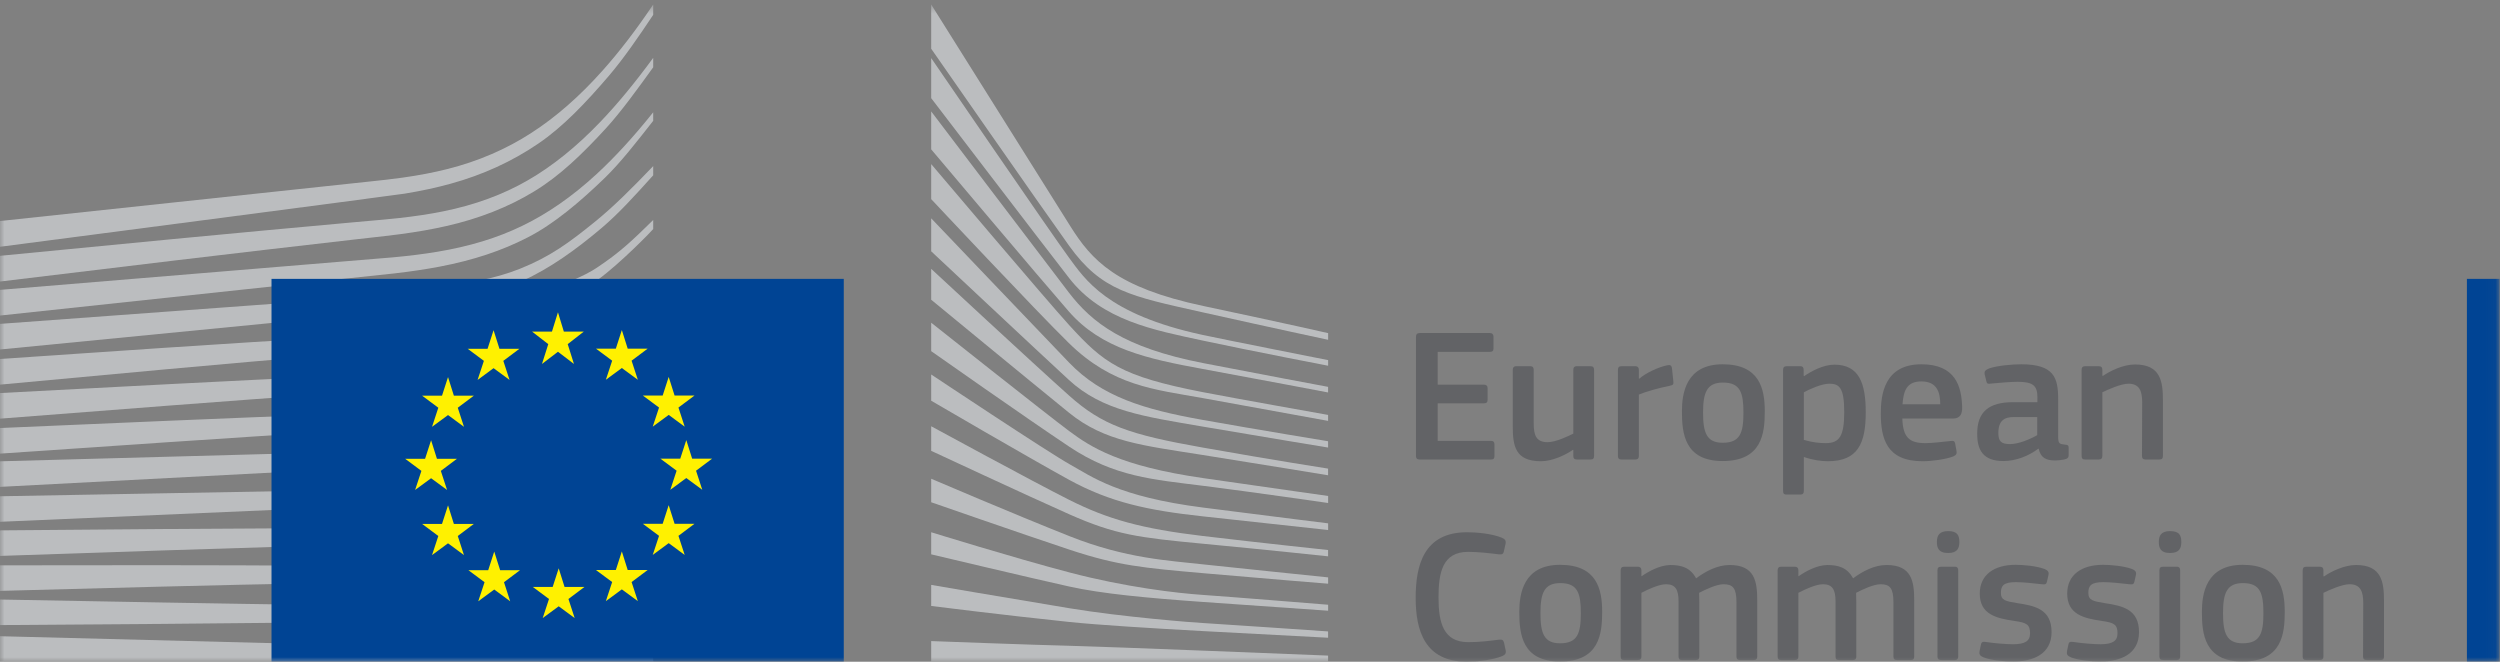 <?xml version="1.0" encoding="UTF-8"?>
<svg width="272px" height="72px" viewBox="0 0 272 72" version="1.1" xmlns="http://www.w3.org/2000/svg" xmlns:xlink="http://www.w3.org/1999/xlink">
    <rect x="0" y="0" width="272" height="72" fill="#808080" stroke="none"/>
    <!-- Generator: Sketch 51.2 (57519) - http://www.bohemiancoding.com/sketch -->
    <title>Logos/EC-logo-horizontal</title>
    <desc>Created with Sketch.</desc>
    <defs>
        <polyline id="path-1" points="0 0.489 271.955 0.489 271.955 72 0 72"></polyline>
        <polygon id="path-3" points="0 0.489 271.955 0.489 271.955 72 0 72"></polygon>
    </defs>
    <g id="Logos" stroke="none" stroke-width="1" fill="none" fill-rule="evenodd">
        <g transform="translate(-232, -396)" id="Logos/EC-logo-horizontal-large">
            <g transform="translate(232, 396)">
                <path d="M154.058,36.649 C154.058,36.38 154.183,36.234 154.472,36.234 L162.099,36.234 C162.348,36.234 162.493,36.38 162.493,36.628 L162.493,37.913 C162.493,38.162 162.389,38.286 162.078,38.286 L156.421,38.286 L156.421,41.851 L161.436,41.851 C161.706,41.851 161.85,41.975 161.85,42.224 L161.85,43.508 C161.85,43.757 161.747,43.882 161.436,43.882 L156.421,43.882 L156.421,47.964 L162.224,47.964 C162.472,47.964 162.596,48.089 162.596,48.358 L162.596,49.622 C162.596,49.891 162.493,49.996 162.203,49.996 L154.472,49.996 C154.183,49.996 154.058,49.871 154.058,49.622 L154.058,36.649 Z" id="Fill-1" fill="#626366" fill-rule="evenodd"></path>
                <path d="M173.043,49.995 L171.572,49.995 C171.261,49.995 171.178,49.85 171.178,49.602 L171.178,48.96 L171.136,48.939 C170.328,49.498 168.918,50.182 167.655,50.182 C164.857,50.182 164.588,48.524 164.588,46.348 L164.588,40.255 C164.588,40.006 164.691,39.841 164.981,39.841 L166.494,39.841 C166.763,39.841 166.868,39.985 166.868,40.255 L166.868,46.078 C166.868,47.322 167.116,48.11 168.38,48.11 C169.271,48.11 170.639,47.446 171.178,47.177 L171.178,40.255 C171.178,40.006 171.261,39.841 171.572,39.841 L173.043,39.841 C173.333,39.841 173.436,39.985 173.436,40.255 L173.436,49.602 C173.436,49.871 173.333,49.995 173.043,49.995" id="Fill-3" fill="#626366" fill-rule="evenodd"></path>
                <path d="M178.308,49.602 C178.308,49.851 178.205,49.996 177.914,49.996 L176.423,49.996 C176.133,49.996 176.029,49.871 176.029,49.602 L176.029,40.255 C176.029,39.985 176.133,39.841 176.423,39.841 L177.894,39.841 C178.205,39.841 178.308,40.006 178.308,40.255 L178.308,41.167 L178.35,41.208 C178.972,40.628 180.443,39.924 181.417,39.737 C181.686,39.675 181.873,39.737 181.914,40.09 L182.059,41.478 C182.081,41.768 182.101,41.892 181.665,41.975 C180.505,42.203 179.034,42.617 178.308,42.929 L178.308,49.602 Z" id="Fill-5" fill="#626366" fill-rule="evenodd"></path>
                <path d="M187.449,41.623 C185.688,41.623 185.294,42.742 185.294,44.897 C185.294,47.094 185.688,48.172 187.429,48.172 C189.314,48.172 189.687,47.115 189.687,44.897 C189.687,42.701 189.335,41.623 187.449,41.623 M187.429,50.161 C183.262,50.161 182.994,47.115 182.994,44.752 C182.994,42.804 183.428,39.634 187.429,39.634 C191.449,39.634 192.008,42.307 192.008,44.752 C192.008,47.115 191.718,50.161 187.429,50.161" id="Fill-7" fill="#626366" fill-rule="evenodd"></path>
                <path d="M199.035,41.747 C198.185,41.747 196.88,42.348 196.258,42.68 L196.258,47.861 C197.191,48.13 197.936,48.213 198.641,48.213 C200.133,48.213 200.652,47.446 200.652,44.835 C200.652,42.203 200.133,41.747 199.035,41.747 M198.869,50.182 C198.185,50.182 197.232,50.058 196.279,49.726 L196.258,49.747 L196.258,53.394 C196.258,53.622 196.196,53.809 195.865,53.809 L194.393,53.809 C194.061,53.809 193.999,53.664 193.999,53.394 L193.999,40.255 C193.999,39.985 194.103,39.841 194.393,39.841 L195.865,39.841 C196.154,39.841 196.237,40.006 196.237,40.255 L196.237,40.876 L196.299,40.918 C197.046,40.4 198.372,39.675 199.574,39.675 C202.289,39.675 202.993,41.726 202.993,44.856 C202.993,48.234 202.143,50.182 198.869,50.182" id="Fill-9" fill="#626366" fill-rule="evenodd"></path>
                <path d="M206.995,43.985 L211.098,43.985 C211.098,42.721 210.766,41.498 209.047,41.498 C207.513,41.498 207.098,42.431 206.995,43.985 L206.995,43.985 Z M206.974,45.54 C207.036,47.633 207.782,48.213 209.481,48.213 C210.228,48.213 211.388,48.068 212.176,47.985 C212.549,47.944 212.673,47.944 212.735,48.338 L212.86,49.021 C212.922,49.332 212.881,49.498 212.507,49.664 C211.699,49.975 210.186,50.182 209.17,50.182 C205.212,50.182 204.632,47.654 204.632,44.959 C204.632,42.949 205.005,39.634 209.047,39.634 C212.756,39.634 213.419,42.037 213.481,44.275 C213.502,45.021 213.295,45.54 212.466,45.54 L206.974,45.54 Z" id="Fill-11" fill="#626366" fill-rule="evenodd"></path>
                <path d="M221.648,45.374 L219.12,45.374 C218.084,45.374 217.421,45.747 217.421,47.115 C217.421,48.027 217.731,48.317 218.706,48.317 C219.596,48.317 220.861,47.799 221.648,47.343 L221.648,45.374 Z M221.773,48.814 C220.736,49.602 219.348,50.161 217.959,50.161 C215.762,50.161 215.12,48.959 215.12,47.219 C215.099,44.794 216.405,43.757 219.016,43.757 L221.669,43.757 L221.669,43.219 C221.669,41.975 221.213,41.54 219.513,41.54 C218.829,41.54 217.524,41.644 216.695,41.727 C216.281,41.789 216.177,41.768 216.115,41.478 L215.928,40.711 C215.887,40.441 215.949,40.276 216.405,40.089 C217.296,39.778 218.933,39.634 219.907,39.634 C223.493,39.634 223.928,41.105 223.928,43.426 L223.928,47.426 C223.928,48.275 224.031,48.296 224.674,48.379 C224.984,48.4 225.068,48.462 225.068,48.69 L225.068,49.56 C225.068,49.788 224.923,49.933 224.57,49.996 C224.239,50.058 223.907,50.099 223.596,50.099 C222.622,50.099 222.021,49.809 221.814,48.835 L221.773,48.814 Z" id="Fill-13" fill="#626366" fill-rule="evenodd"></path>
                <path d="M234.934,49.995 L233.442,49.995 C233.172,49.995 233.048,49.871 233.048,49.602 L233.069,43.778 C233.069,42.555 232.779,41.747 231.576,41.747 C230.747,41.747 229.297,42.41 228.737,42.68 L228.737,49.602 C228.737,49.85 228.634,49.995 228.343,49.995 L226.872,49.995 C226.582,49.995 226.478,49.871 226.478,49.602 L226.478,40.255 C226.478,39.985 226.582,39.841 226.872,39.841 L228.343,39.841 C228.634,39.841 228.737,39.985 228.737,40.255 L228.737,40.876 C228.758,40.876 228.779,40.897 228.799,40.897 C229.566,40.359 231.017,39.654 232.281,39.654 C235.079,39.654 235.327,41.498 235.327,43.592 L235.327,49.602 C235.327,49.85 235.245,49.995 234.934,49.995" id="Fill-15" fill="#626366" fill-rule="evenodd"></path>
                <mask id="mask-2" fill="white">
                    <use xlink:href="#path-1"></use>
                </mask>
                <g id="Clip-18"></g>
                <path d="M159.62,57.908 C160.636,57.908 162.314,58.053 163.412,58.509 C163.744,58.654 163.868,58.82 163.807,59.151 L163.62,60.001 C163.558,60.249 163.454,60.353 163.081,60.312 C162.066,60.188 160.822,60.042 159.745,60.042 C156.926,60.042 156.511,62.322 156.511,65.016 C156.511,67.731 157.03,69.866 159.745,69.866 C160.946,69.866 161.962,69.741 163.081,69.596 C163.475,69.554 163.558,69.658 163.64,69.928 L163.807,70.715 C163.889,71.047 163.786,71.234 163.454,71.378 C162.439,71.814 160.636,72 159.62,72 C154.998,72 154.025,68.581 154.025,65.058 C154.025,61.514 154.895,57.908 159.62,57.908" id="Fill-17" fill="#626366" fill-rule="evenodd" mask="url(#mask-2)"></path>
                <path d="M169.756,63.441 C167.995,63.441 167.601,64.56 167.601,66.715 C167.601,68.912 167.995,69.99 169.735,69.99 C171.621,69.99 171.994,68.933 171.994,66.715 C171.994,64.519 171.642,63.441 169.756,63.441 M169.735,71.979 C165.57,71.979 165.3,68.933 165.3,66.57 C165.3,64.623 165.736,61.452 169.735,61.452 C173.756,61.452 174.315,64.125 174.315,66.57 C174.315,68.933 174.025,71.979 169.735,71.979" id="Fill-20" fill="#626366" fill-rule="evenodd" mask="url(#mask-2)"></path>
                <path d="M190.813,71.814 L189.321,71.814 C189.031,71.814 188.927,71.689 188.927,71.42 L188.927,65.534 C188.927,64 188.554,63.565 187.518,63.565 C186.752,63.565 185.507,64.166 184.865,64.498 C184.865,64.705 184.887,65.078 184.887,65.554 L184.887,71.42 C184.887,71.668 184.803,71.814 184.492,71.814 L182.98,71.814 C182.71,71.814 182.627,71.689 182.627,71.42 L182.627,65.431 C182.627,64.166 182.296,63.565 181.259,63.565 C180.534,63.565 179.373,64.083 178.586,64.498 L178.586,71.42 C178.586,71.668 178.483,71.814 178.192,71.814 L176.701,71.814 C176.431,71.814 176.327,71.689 176.327,71.42 L176.327,62.073 C176.327,61.803 176.431,61.659 176.701,61.659 L178.172,61.659 C178.483,61.659 178.586,61.825 178.586,62.073 L178.586,62.674 L178.606,62.695 C179.415,62.136 180.555,61.514 181.695,61.472 C182.896,61.472 183.892,61.721 184.534,62.923 C185.57,62.156 186.855,61.472 188.182,61.472 C190.917,61.472 191.187,63.255 191.187,65.326 L191.187,71.42 C191.187,71.668 191.103,71.814 190.813,71.814" id="Fill-22" fill="#626366" fill-rule="evenodd" mask="url(#mask-2)"></path>
                <path d="M207.893,71.814 L206.4,71.814 C206.11,71.814 206.006,71.689 206.006,71.42 L206.006,65.534 C206.006,64 205.633,63.565 204.597,63.565 C203.831,63.565 202.587,64.166 201.944,64.498 C201.944,64.705 201.965,65.078 201.965,65.554 L201.965,71.42 C201.965,71.668 201.883,71.814 201.571,71.814 L200.059,71.814 C199.789,71.814 199.706,71.689 199.706,71.42 L199.706,65.431 C199.706,64.166 199.375,63.565 198.338,63.565 C197.613,63.565 196.452,64.083 195.665,64.498 L195.665,71.42 C195.665,71.668 195.562,71.814 195.271,71.814 L193.779,71.814 C193.51,71.814 193.406,71.689 193.406,71.42 L193.406,62.073 C193.406,61.803 193.51,61.659 193.779,61.659 L195.251,61.659 C195.562,61.659 195.665,61.825 195.665,62.073 L195.665,62.674 L195.686,62.695 C196.494,62.136 197.634,61.514 198.774,61.472 C199.975,61.472 200.971,61.721 201.613,62.923 C202.649,62.156 203.934,61.472 205.26,61.472 C207.996,61.472 208.266,63.255 208.266,65.326 L208.266,71.42 C208.266,71.668 208.182,71.814 207.893,71.814" id="Fill-24" fill="#626366" fill-rule="evenodd" mask="url(#mask-2)"></path>
                <path d="M213.055,71.42 C213.055,71.648 212.972,71.814 212.682,71.814 L211.211,71.814 C210.92,71.814 210.796,71.689 210.796,71.42 L210.796,62.052 C210.796,61.762 210.92,61.659 211.211,61.659 L212.682,61.659 C212.972,61.659 213.055,61.824 213.055,62.052 L213.055,71.42 Z M211.956,60.167 C210.879,60.167 210.734,59.566 210.734,58.965 C210.734,58.301 210.962,57.783 211.956,57.783 C212.972,57.783 213.179,58.26 213.179,58.965 C213.179,59.607 212.993,60.167 211.956,60.167 L211.956,60.167 Z" id="Fill-26" fill="#626366" fill-rule="evenodd" mask="url(#mask-2)"></path>
                <path d="M219.024,71.979 C217.988,71.979 216.6,71.834 215.812,71.523 C215.398,71.357 215.314,71.171 215.377,70.839 L215.521,70.156 C215.584,69.824 215.729,69.803 216.06,69.845 C216.972,69.989 218.299,70.094 219.004,70.094 C220.33,70.094 220.869,69.741 220.869,68.912 C220.869,67.959 220.516,67.751 219.211,67.565 C217.18,67.275 215.398,66.839 215.398,64.581 C215.398,62.529 216.972,61.451 219.293,61.451 C220.143,61.451 221.573,61.576 222.444,61.907 C222.796,62.053 222.941,62.218 222.879,62.529 L222.713,63.275 C222.651,63.565 222.527,63.607 222.153,63.565 C221.262,63.462 220.102,63.337 219.335,63.337 C218.009,63.337 217.698,63.711 217.698,64.498 C217.698,65.306 218.195,65.41 219.46,65.617 C221.428,65.907 223.211,66.301 223.211,68.767 C223.211,71.192 221.159,71.979 219.024,71.979" id="Fill-28" fill="#626366" fill-rule="evenodd" mask="url(#mask-2)"></path>
                <path d="M228.538,71.979 C227.502,71.979 226.114,71.834 225.326,71.523 C224.912,71.357 224.828,71.171 224.891,70.839 L225.036,70.156 C225.098,69.824 225.243,69.803 225.574,69.845 C226.486,69.989 227.813,70.094 228.518,70.094 C229.844,70.094 230.383,69.741 230.383,68.912 C230.383,67.959 230.03,67.751 228.725,67.565 C226.694,67.275 224.912,66.839 224.912,64.581 C224.912,62.529 226.486,61.451 228.807,61.451 C229.658,61.451 231.087,61.576 231.958,61.907 C232.31,62.053 232.455,62.218 232.393,62.529 L232.227,63.275 C232.165,63.565 232.041,63.607 231.667,63.565 C230.776,63.462 229.616,63.337 228.849,63.337 C227.523,63.337 227.212,63.711 227.212,64.498 C227.212,65.306 227.709,65.41 228.974,65.617 C230.942,65.907 232.725,66.301 232.725,68.767 C232.725,71.192 230.673,71.979 228.538,71.979" id="Fill-30" fill="#626366" fill-rule="evenodd" mask="url(#mask-2)"></path>
                <path d="M237.202,71.42 C237.202,71.648 237.12,71.814 236.829,71.814 L235.358,71.814 C235.068,71.814 234.944,71.689 234.944,71.42 L234.944,62.052 C234.944,61.762 235.068,61.659 235.358,61.659 L236.829,61.659 C237.12,61.659 237.202,61.824 237.202,62.052 L237.202,71.42 Z M236.104,60.167 C235.026,60.167 234.881,59.566 234.881,58.965 C234.881,58.301 235.109,57.783 236.104,57.783 C237.12,57.783 237.327,58.26 237.327,58.965 C237.327,59.607 237.141,60.167 236.104,60.167 L236.104,60.167 Z" id="Fill-32" fill="#626366" fill-rule="evenodd" mask="url(#mask-2)"></path>
                <path d="M244.022,63.441 C242.26,63.441 241.866,64.56 241.866,66.715 C241.866,68.912 242.26,69.99 244.001,69.99 C245.886,69.99 246.26,68.933 246.26,66.715 C246.26,64.519 245.907,63.441 244.022,63.441 M244.001,71.979 C239.835,71.979 239.566,68.933 239.566,66.57 C239.566,64.623 240.001,61.452 244.001,61.452 C248.021,61.452 248.58,64.125 248.58,66.57 C248.58,68.933 248.29,71.979 244.001,71.979" id="Fill-34" fill="#626366" fill-rule="evenodd" mask="url(#mask-2)"></path>
                <path d="M258.986,71.814 L257.494,71.814 C257.224,71.814 257.1,71.689 257.1,71.42 L257.121,65.596 C257.121,64.374 256.831,63.565 255.629,63.565 C254.799,63.565 253.349,64.228 252.789,64.498 L252.789,71.42 C252.789,71.668 252.686,71.814 252.396,71.814 L250.925,71.814 C250.634,71.814 250.53,71.689 250.53,71.42 L250.53,62.073 C250.53,61.803 250.634,61.659 250.925,61.659 L252.396,61.659 C252.686,61.659 252.789,61.803 252.789,62.073 L252.789,62.695 C252.81,62.695 252.831,62.715 252.852,62.715 C253.618,62.177 255.069,61.472 256.333,61.472 C259.131,61.472 259.38,63.316 259.38,65.41 L259.38,71.42 C259.38,71.668 259.297,71.814 258.986,71.814" id="Fill-36" fill="#626366" fill-rule="evenodd" mask="url(#mask-2)"></path>
                <mask id="mask-4" fill="white">
                    <use xlink:href="#path-3"></use>
                </mask>
                <g id="Clip-39"></g>
                <polygon id="Fill-38" fill="#004494" fill-rule="evenodd" mask="url(#mask-4)" points="271.954 30.34 268.4 30.34 268.4 71.994 271.954 71.994"></polygon>
                <path d="M0,26.85 C0,26.85 42.823,21.266 44.033,21.067 C45.886,20.762 47.532,20.406 49.067,19.978 C52.531,19.022 55.719,17.563 58.542,15.64 C61.248,13.812 63.765,11.151 66.261,8.232 C67.848,6.375 69.514,3.954 71.069,1.616 L71.069,0.489 C69.224,3.24 67.407,5.61 65.539,7.702 C63.063,10.479 60.466,12.751 57.818,14.456 C55.086,16.229 52.011,17.553 48.677,18.391 C47.183,18.77 45.583,19.077 43.785,19.329 C42.6,19.497 41.378,19.627 40.197,19.752 C39.725,19.802 0,24.048 0,24.048 L0,26.85 Z" id="Fill-40" fill="#BBBDBF" fill-rule="evenodd" mask="url(#mask-4)"></path>
                <path d="M57.428,19.614 C54.748,21.168 51.652,22.304 48.227,22.993 C46.764,23.291 45.17,23.532 43.351,23.732 C42.284,23.849 41.208,23.943 40.131,24.036 C39.55,24.087 38.969,24.138 38.389,24.192 C25.266,25.377 12.21,26.639 0,27.833 L0,30.632 C12.306,29.136 25.453,27.553 38.572,26.057 C39.155,25.988 39.739,25.922 40.323,25.859 C41.398,25.739 42.474,25.62 43.553,25.476 C45.42,25.226 47.053,24.938 48.546,24.597 C52.104,23.795 55.318,22.53 58.096,20.836 C60.856,19.166 63.295,16.829 65.918,13.97 C67.552,12.191 69.368,9.68 71.069,7.32 L71.069,6.294 C69.066,9.032 67.165,11.332 65.284,13.294 C62.724,15.966 60.08,18.092 57.428,19.614" id="Fill-41" fill="#BBBDBF" fill-rule="evenodd" mask="url(#mask-4)"></path>
                <path d="M64.922,18.928 C62.309,21.343 59.582,23.242 56.813,24.574 C54.106,25.89 51.078,26.813 47.552,27.397 C46.098,27.64 44.516,27.838 42.719,28.003 L0,31.538 L0,34.332 L37.974,30.271 L42.887,29.75 C44.737,29.535 46.352,29.293 47.821,29.012 C51.472,28.317 54.604,27.28 57.394,25.84 C60.247,24.387 63.098,21.968 65.748,19.407 C67.526,17.69 69.238,15.472 71.068,13.146 L71.068,12.216 C68.955,14.863 66.937,17.069 64.922,18.928" id="Fill-42" fill="#BBBDBF" fill-rule="evenodd" mask="url(#mask-4)"></path>
                <path d="M54.592,33.433 C52.105,34.835 50.245,35.643 46.694,36.016 C44.548,36.249 42.341,36.36 40.207,36.467 C39.174,36.519 38.14,36.571 37.108,36.636 C30.654,37.008 24.317,37.42 17.851,37.845 L0,39.056 L0,41.849 L18.029,40.182 C23.855,39.656 30.625,39.048 37.234,38.505 L42.038,38.13 C43.914,37.985 45.452,37.831 46.877,37.643 C50.531,37.168 53.653,36.424 56.419,35.371 C59.398,34.248 62.206,32.506 65.019,30.457 C67.555,28.611 71.064,24.968 71.069,24.921 L71.069,23.934 C68.774,26.189 67.453,27.456 64.942,29.124 C61.94,31.117 56.822,32.176 54.592,33.433" id="Fill-43" fill="#BBBDBF" fill-rule="evenodd" mask="url(#mask-4)"></path>
                <path d="M55.5,38.741 C52.805,39.537 49.772,40.076 46.227,40.388 C44.791,40.513 43.242,40.61 41.49,40.681 L36.712,40.892 C24.839,41.448 13.024,42.069 0,42.764 L0,45.55 C12.441,44.58 24.633,43.635 36.82,42.762 L41.584,42.434 C43.424,42.312 44.948,42.18 46.383,42.017 C50.017,41.607 53.126,40.975 55.884,40.086 C58.942,39.11 61.922,37.695 64.742,35.88 C66.825,34.544 68.908,32.952 71.069,31.051 L71.069,31.002 C68.687,33.05 66.418,33.505 64.156,34.881 C61.386,36.572 58.474,37.871 55.5,38.741" id="Fill-44" fill="#BBBDBF" fill-rule="evenodd" mask="url(#mask-4)"></path>
                <path d="M55.06,43.369 C52.345,44.008 49.404,44.419 45.801,44.663 C44.412,44.756 42.919,44.827 41.1,44.883 L36.367,45.053 C24.444,45.507 12.354,46.03 0,46.57 L0,49.355 C12.274,48.511 24.315,47.69 36.46,46.924 L41.182,46.639 C43.033,46.532 44.542,46.424 45.928,46.297 C49.597,45.956 52.599,45.459 55.375,44.734 C58.49,43.926 61.517,42.74 64.374,41.211 C66.583,40.032 68.786,38.613 71.068,36.906 L71.068,35.714 C68.601,37.511 66.235,38.974 63.865,40.167 C61.06,41.583 58.099,42.659 55.06,43.369" id="Fill-45" fill="#BBBDBF" fill-rule="evenodd" mask="url(#mask-4)"></path>
                <path d="M54.656,47.906 C51.932,48.408 48.999,48.729 45.423,48.916 C44.078,48.985 42.639,49.035 40.756,49.079 L0,50.191 L0,52.973 L36.141,51.072 L40.823,50.832 C42.65,50.746 44.145,50.657 45.527,50.549 C49.151,50.27 52.133,49.868 54.91,49.283 C58.062,48.624 61.121,47.661 64.003,46.424 C66.323,45.432 68.648,44.223 71.068,42.752 L71.068,41.634 C68.482,43.15 66.022,44.367 63.58,45.34 C60.739,46.479 57.736,47.341 54.656,47.906" id="Fill-46" fill="#BBBDBF" fill-rule="evenodd" mask="url(#mask-4)"></path>
                <path d="M54.336,52.462 C49.335,53.134 44.186,53.212 39.208,53.287 C38.066,53.303 36.925,53.321 35.785,53.344 L0,53.994 L0,56.772 L35.847,55.216 C36.983,55.164 38.122,55.118 39.261,55.072 C44.275,54.87 49.46,54.662 54.528,53.85 C57.737,53.341 60.824,52.587 63.706,51.611 C66.092,50.806 68.564,49.764 71.069,48.532 L71.069,47.466 C68.437,48.702 65.849,49.727 63.364,50.496 C60.516,51.383 57.479,52.044 54.336,52.462" id="Fill-47" fill="#BBBDBF" fill-rule="evenodd" mask="url(#mask-4)"></path>
                <path d="M54.052,57.047 C49.366,57.437 44.57,57.439 39.932,57.439 C38.489,57.439 37.046,57.439 35.604,57.45 C23.749,57.502 11.988,57.601 0,57.705 L0,60.484 C11.418,60.093 23.531,59.685 35.644,59.323 C37.082,59.275 38.52,59.238 39.96,59.2 C44.623,59.082 49.445,58.959 54.179,58.443 C57.486,58.086 60.495,57.562 63.378,56.843 C65.893,56.221 68.475,55.39 71.069,54.392 L71.069,53.371 C68.392,54.339 65.723,55.13 63.126,55.705 C60.271,56.34 57.302,56.779 54.052,57.047" id="Fill-48" fill="#BBBDBF" fill-rule="evenodd" mask="url(#mask-4)"></path>
                <path d="M53.87,61.568 C51.918,61.646 49.804,61.683 47.406,61.683 C46.5,61.683 45.594,61.677 44.69,61.669 L35.467,61.556 C29.174,61.509 22.904,61.498 17.022,61.493 L0,61.509 L0,64.287 L17.063,63.837 C22.924,63.692 29.212,63.542 35.485,63.428 L44.7,63.306 C47.228,63.265 50.564,63.19 53.944,62.966 C57.255,62.75 60.268,62.418 63.156,61.953 C65.756,61.534 68.412,60.97 71.069,60.288 L71.069,59.302 C68.339,59.937 65.626,60.442 62.994,60.798 C60.122,61.185 57.138,61.437 53.87,61.568" id="Fill-49" fill="#BBBDBF" fill-rule="evenodd" mask="url(#mask-4)"></path>
                <path d="M44.583,65.936 L35.391,65.836 C23.666,65.67 11.95,65.454 5.45454532e-05,65.229 L5.45454532e-05,68.009 C11.407,67.932 23.488,67.845 35.4,67.709 L44.596,67.572 C47.696,67.518 50.731,67.462 53.799,67.359 C60.118,67.154 65.779,66.707 71.068,66.002 L71.068,65.036 C65.758,65.61 60.09,65.914 53.767,65.956 C50.708,65.984 47.646,65.961 44.583,65.936" id="Fill-50" fill="#BBBDBF" fill-rule="evenodd" mask="url(#mask-4)"></path>
                <polygon id="Fill-51" fill="#BBBDBF" fill-rule="evenodd" mask="url(#mask-4)" points="71.069 71.035 0 69.22 0 71.997 71.069 71.997"></polygon>
                <path d="M64.669,24.177 C61.97,26.362 59.884,27.915 56.58,29.238 C53.703,30.39 50.612,30.862 47.081,31.347 C44.809,31.668 42.434,32.142 40.165,32.295 C39.233,32.358 38.299,32.42 37.369,32.494 L0,35.238 L0,38.026 L37.519,34.36 L42.384,33.9 C44.189,33.729 45.79,33.528 47.281,33.286 C50.917,32.698 54.05,31.8 56.858,30.54 C59.771,29.245 62.72,27.125 65.46,24.802 C67.324,23.224 69.117,21.239 71.069,19.072 L71.069,18.072 C68.708,20.531 66.751,22.495 64.669,24.177" id="Fill-52" fill="#BBBDBF" fill-rule="evenodd" mask="url(#mask-4)"></path>
                <path d="M101.313,0.489 C101.313,0.489 114.104,20.86 116.442,24.595 C118.78,28.329 121.454,31.284 130.917,33.291 C140.38,35.297 144.5,36.245 144.5,36.245 L144.5,36.97 C144.5,36.97 138.487,35.687 130.749,33.959 C123.012,32.231 119.849,31.65 116.322,26.743 C113.387,22.658 101.313,5.301 101.313,5.301 L101.313,0.489 Z" id="Fill-53" fill="#BBBDBF" fill-rule="evenodd" mask="url(#mask-4)"></path>
                <path d="M101.313,23.753 C101.313,23.753 112.957,35.953 116.322,39.456 C119.893,43.171 124.468,44.546 130.809,45.678 C136.862,46.759 144.496,48.007 144.496,48.007 L144.496,48.694 C144.496,48.694 137.327,47.52 130.809,46.404 C124.418,45.309 119.944,44.699 116.284,41.326 C113.006,38.306 101.313,27.341 101.313,27.341 L101.313,23.753 Z" id="Fill-54" fill="#BBBDBF" fill-rule="evenodd" mask="url(#mask-4)"></path>
                <path d="M101.313,29.25 C101.313,29.25 112.386,39.532 116.322,43.044 C119.944,46.277 122.88,47.282 130.847,48.694 C138.816,50.107 144.496,50.985 144.496,50.985 L144.496,51.71 C144.496,51.71 137.29,50.526 130.809,49.495 C124.329,48.465 120.199,48.058 116.322,44.915 C111.847,41.286 101.313,32.609 101.313,32.609 L101.313,29.25 Z" id="Fill-55" fill="#BBBDBF" fill-rule="evenodd" mask="url(#mask-4)"></path>
                <path d="M101.313,35.11 C101.313,35.11 113.962,45.144 116.325,46.9 C118.689,48.656 121.816,50.704 130.889,52.016 C139.887,53.316 144.5,53.962 144.5,53.962 L144.5,54.726 C144.5,54.726 136.341,53.542 130.889,52.855 C125.438,52.168 121.257,51.876 116.363,48.618 C111.6,45.446 101.313,38.204 101.313,38.204 L101.313,35.11 Z" id="Fill-56" fill="#BBBDBF" fill-rule="evenodd" mask="url(#mask-4)"></path>
                <path d="M101.313,40.743 C101.313,40.743 113.999,49.19 116.402,50.527 C118.804,51.863 121.625,54.039 130.889,55.223 C140.154,56.406 144.5,56.94 144.5,56.94 L144.5,57.665 C144.5,57.665 136.837,56.826 130.851,56.177 C124.865,55.527 120.787,54.649 116.325,52.207 C111.865,49.764 101.313,43.598 101.313,43.598 L101.313,40.743 Z" id="Fill-57" fill="#BBBDBF" fill-rule="evenodd" mask="url(#mask-4)"></path>
                <path d="M101.313,46.377 C101.313,46.377 112.527,52.477 116.322,54.382 C120.554,56.507 124.215,57.524 130.847,58.314 C137.361,59.09 144.496,59.842 144.496,59.842 L144.496,60.529 C144.496,60.529 137.899,59.822 130.847,59.155 C123.858,58.492 121.369,58.187 116.322,55.948 C111.809,53.945 101.313,49.051 101.313,49.051 L101.313,46.377 Z" id="Fill-58" fill="#BBBDBF" fill-rule="evenodd" mask="url(#mask-4)"></path>
                <path d="M101.313,52.087 C101.313,52.087 110.175,55.882 116.402,58.352 C122.528,60.782 127.204,60.987 130.927,61.407 C132.567,61.591 144.5,62.82 144.5,62.82 L144.5,63.506 C144.5,63.506 137.37,62.934 130.889,62.361 C124.407,61.789 121.612,61.546 116.363,59.804 C111.052,58.04 101.313,54.644 101.313,54.644 L101.313,52.087 Z" id="Fill-59" fill="#BBBDBF" fill-rule="evenodd" mask="url(#mask-4)"></path>
                <path d="M101.313,57.908 C101.313,57.908 110.26,60.681 116.36,62.284 C122.461,63.888 128.065,64.538 130.886,64.728 C133.707,64.92 144.5,65.796 144.5,65.796 L144.5,66.446 C144.5,66.446 138.361,66.027 130.847,65.491 C124.773,65.059 119.893,64.601 116.322,63.811 C112.364,62.938 101.313,60.312 101.313,60.312 L101.313,57.908 Z" id="Fill-60" fill="#BBBDBF" fill-rule="evenodd" mask="url(#mask-4)"></path>
                <path d="M101.313,63.636 C101.313,63.636 108.63,64.897 116.36,66.178 C122.155,67.14 130.009,67.744 130.847,67.783 C131.687,67.82 144.496,68.699 144.496,68.699 L144.496,69.385 C144.496,69.385 136.298,68.961 130.847,68.661 C125.17,68.347 119.528,68.002 116.322,67.668 C109.142,66.919 101.313,65.928 101.313,65.928 L101.313,63.636 Z" id="Fill-61" fill="#BBBDBF" fill-rule="evenodd" mask="url(#mask-4)"></path>
                <path d="M101.313,69.75 C101.313,69.75 112.853,70.184 116.36,70.261 C119.868,70.336 144.496,71.329 144.496,71.329 L144.496,71.998 L101.313,71.998 L101.313,69.75 Z" id="Fill-62" fill="#BBBDBF" fill-rule="evenodd" mask="url(#mask-4)"></path>
                <path d="M130.847,36.44 C120.401,34.188 118.038,30.37 116.284,28.003 C114.53,25.635 101.313,6.319 101.313,6.319 L101.313,10.678 C101.834,11.36 113.146,26.168 116.322,30.255 C119.901,34.86 125.51,35.905 130.847,37.051 C136.185,38.196 144.5,39.792 144.5,39.792 L144.5,39.182 C144.5,39.182 133.545,37.021 130.847,36.44" id="Fill-63" fill="#BBBDBF" fill-rule="evenodd" mask="url(#mask-4)"></path>
                <path d="M130.847,39.494 C122.27,37.814 118.801,35.103 116.284,31.82 C113.768,28.537 101.313,12.121 101.313,12.121 L101.313,16.249 C101.835,16.867 113.228,30.381 116.284,33.882 C119.849,37.965 124.824,39.036 130.847,40.142 C136.871,41.25 144.496,42.7 144.496,42.7 L144.496,42.09 C144.496,42.09 135.794,40.463 130.847,39.494" id="Fill-64" fill="#BBBDBF" fill-rule="evenodd" mask="url(#mask-4)"></path>
                <path d="M130.847,42.662 C121.927,40.932 120.097,39.507 116.322,35.37 C113.948,32.771 101.825,18.455 101.313,17.852 L101.313,21.665 C101.313,21.665 112.642,33.749 116.284,37.318 C121.063,42.001 125.548,42.357 130.847,43.311 C136.147,44.265 144.496,45.793 144.496,45.793 L144.496,45.144 C144.496,45.144 134.416,43.355 130.847,42.662" id="Fill-65" fill="#BBBDBF" fill-rule="evenodd" mask="url(#mask-4)"></path>
                <polygon id="Fill-66" fill="#004494" fill-rule="evenodd" mask="url(#mask-4)" points="91.803 30.34 29.54 30.34 29.54 71.992 91.803 71.992"></polygon>
                <polygon id="Fill-67" fill="#FFF100" fill-rule="evenodd" mask="url(#mask-4)" points="61.347 36.081 63.513 36.081 61.767 37.442 62.446 39.599 60.706 38.27 58.967 39.599 59.652 37.442 57.892 36.081 60.052 36.081 60.706 33.977"></polygon>
                <polygon id="Fill-68" fill="#FFF100" fill-rule="evenodd" mask="url(#mask-4)" points="61.423 63.858 63.592 63.858 61.846 65.169 62.524 67.244 60.786 65.965 59.046 67.244 59.731 65.169 57.968 63.858 60.131 63.858 60.786 61.833"></polygon>
                <polygon id="Fill-69" fill="#FFF100" fill-rule="evenodd" mask="url(#mask-4)" points="68.294 62.018 70.464 62.018 68.717 63.327 69.396 65.404 67.656 64.123 65.917 65.404 66.603 63.327 64.839 62.018 67.002 62.018 67.656 59.993"></polygon>
                <polygon id="Fill-70" fill="#FFF100" fill-rule="evenodd" mask="url(#mask-4)" points="68.294 37.934 70.464 37.934 68.717 39.243 69.396 41.32 67.656 40.04 65.917 41.32 66.603 39.243 64.839 37.934 67.002 37.934 67.656 35.909"></polygon>
                <polygon id="Fill-71" fill="#FFF100" fill-rule="evenodd" mask="url(#mask-4)" points="73.395 43.035 75.561 43.035 73.815 44.342 74.493 46.421 72.754 45.141 71.018 46.421 71.703 44.342 69.94 43.035 72.099 43.035 72.754 41.01"></polygon>
                <polygon id="Fill-72" fill="#FFF100" fill-rule="evenodd" mask="url(#mask-4)" points="73.395 56.987 75.561 56.987 73.815 58.299 74.493 60.376 72.754 59.094 71.018 60.376 71.703 58.299 69.94 56.987 72.099 56.987 72.754 54.961"></polygon>
                <polygon id="Fill-73" fill="#FFF100" fill-rule="evenodd" mask="url(#mask-4)" points="75.306 49.904 77.477 49.904 75.729 51.213 76.408 53.291 74.669 52.009 72.93 53.291 73.615 51.213 71.851 49.904 74.011 49.904 74.669 47.881"></polygon>
                <polygon id="Fill-74" fill="#FFF100" fill-rule="evenodd" mask="url(#mask-4)" points="54.341 37.951 56.507 37.951 54.761 39.262 55.44 41.338 53.7 40.057 51.961 41.338 52.647 39.262 50.887 37.951 53.046 37.951 53.7 35.926"></polygon>
                <polygon id="Fill-75" fill="#FFF100" fill-rule="evenodd" mask="url(#mask-4)" points="49.382 43.052 51.551 43.052 49.805 44.361 50.48 46.438 48.745 45.158 47.005 46.438 47.689 44.361 45.927 43.052 48.09 43.052 48.745 41.027"></polygon>
                <polygon id="Fill-76" fill="#FFF100" fill-rule="evenodd" mask="url(#mask-4)" points="47.541 49.921 49.709 49.921 47.962 51.232 48.641 53.308 46.902 52.031 45.163 53.308 45.848 51.232 44.088 49.921 46.247 49.921 46.902 47.898"></polygon>
                <polygon id="Fill-77" fill="#FFF100" fill-rule="evenodd" mask="url(#mask-4)" points="49.382 57.004 51.551 57.004 49.805 58.316 50.48 60.393 48.745 59.112 47.005 60.393 47.689 58.316 45.927 57.004 48.09 57.004 48.745 54.982"></polygon>
                <polygon id="Fill-78" fill="#FFF100" fill-rule="evenodd" mask="url(#mask-4)" points="54.414 62.035 56.58 62.035 54.834 63.344 55.509 65.421 53.773 64.14 52.033 65.421 52.719 63.344 50.959 62.035 53.118 62.035 53.773 60.01"></polygon>
            </g>
        </g>
    </g>
</svg>